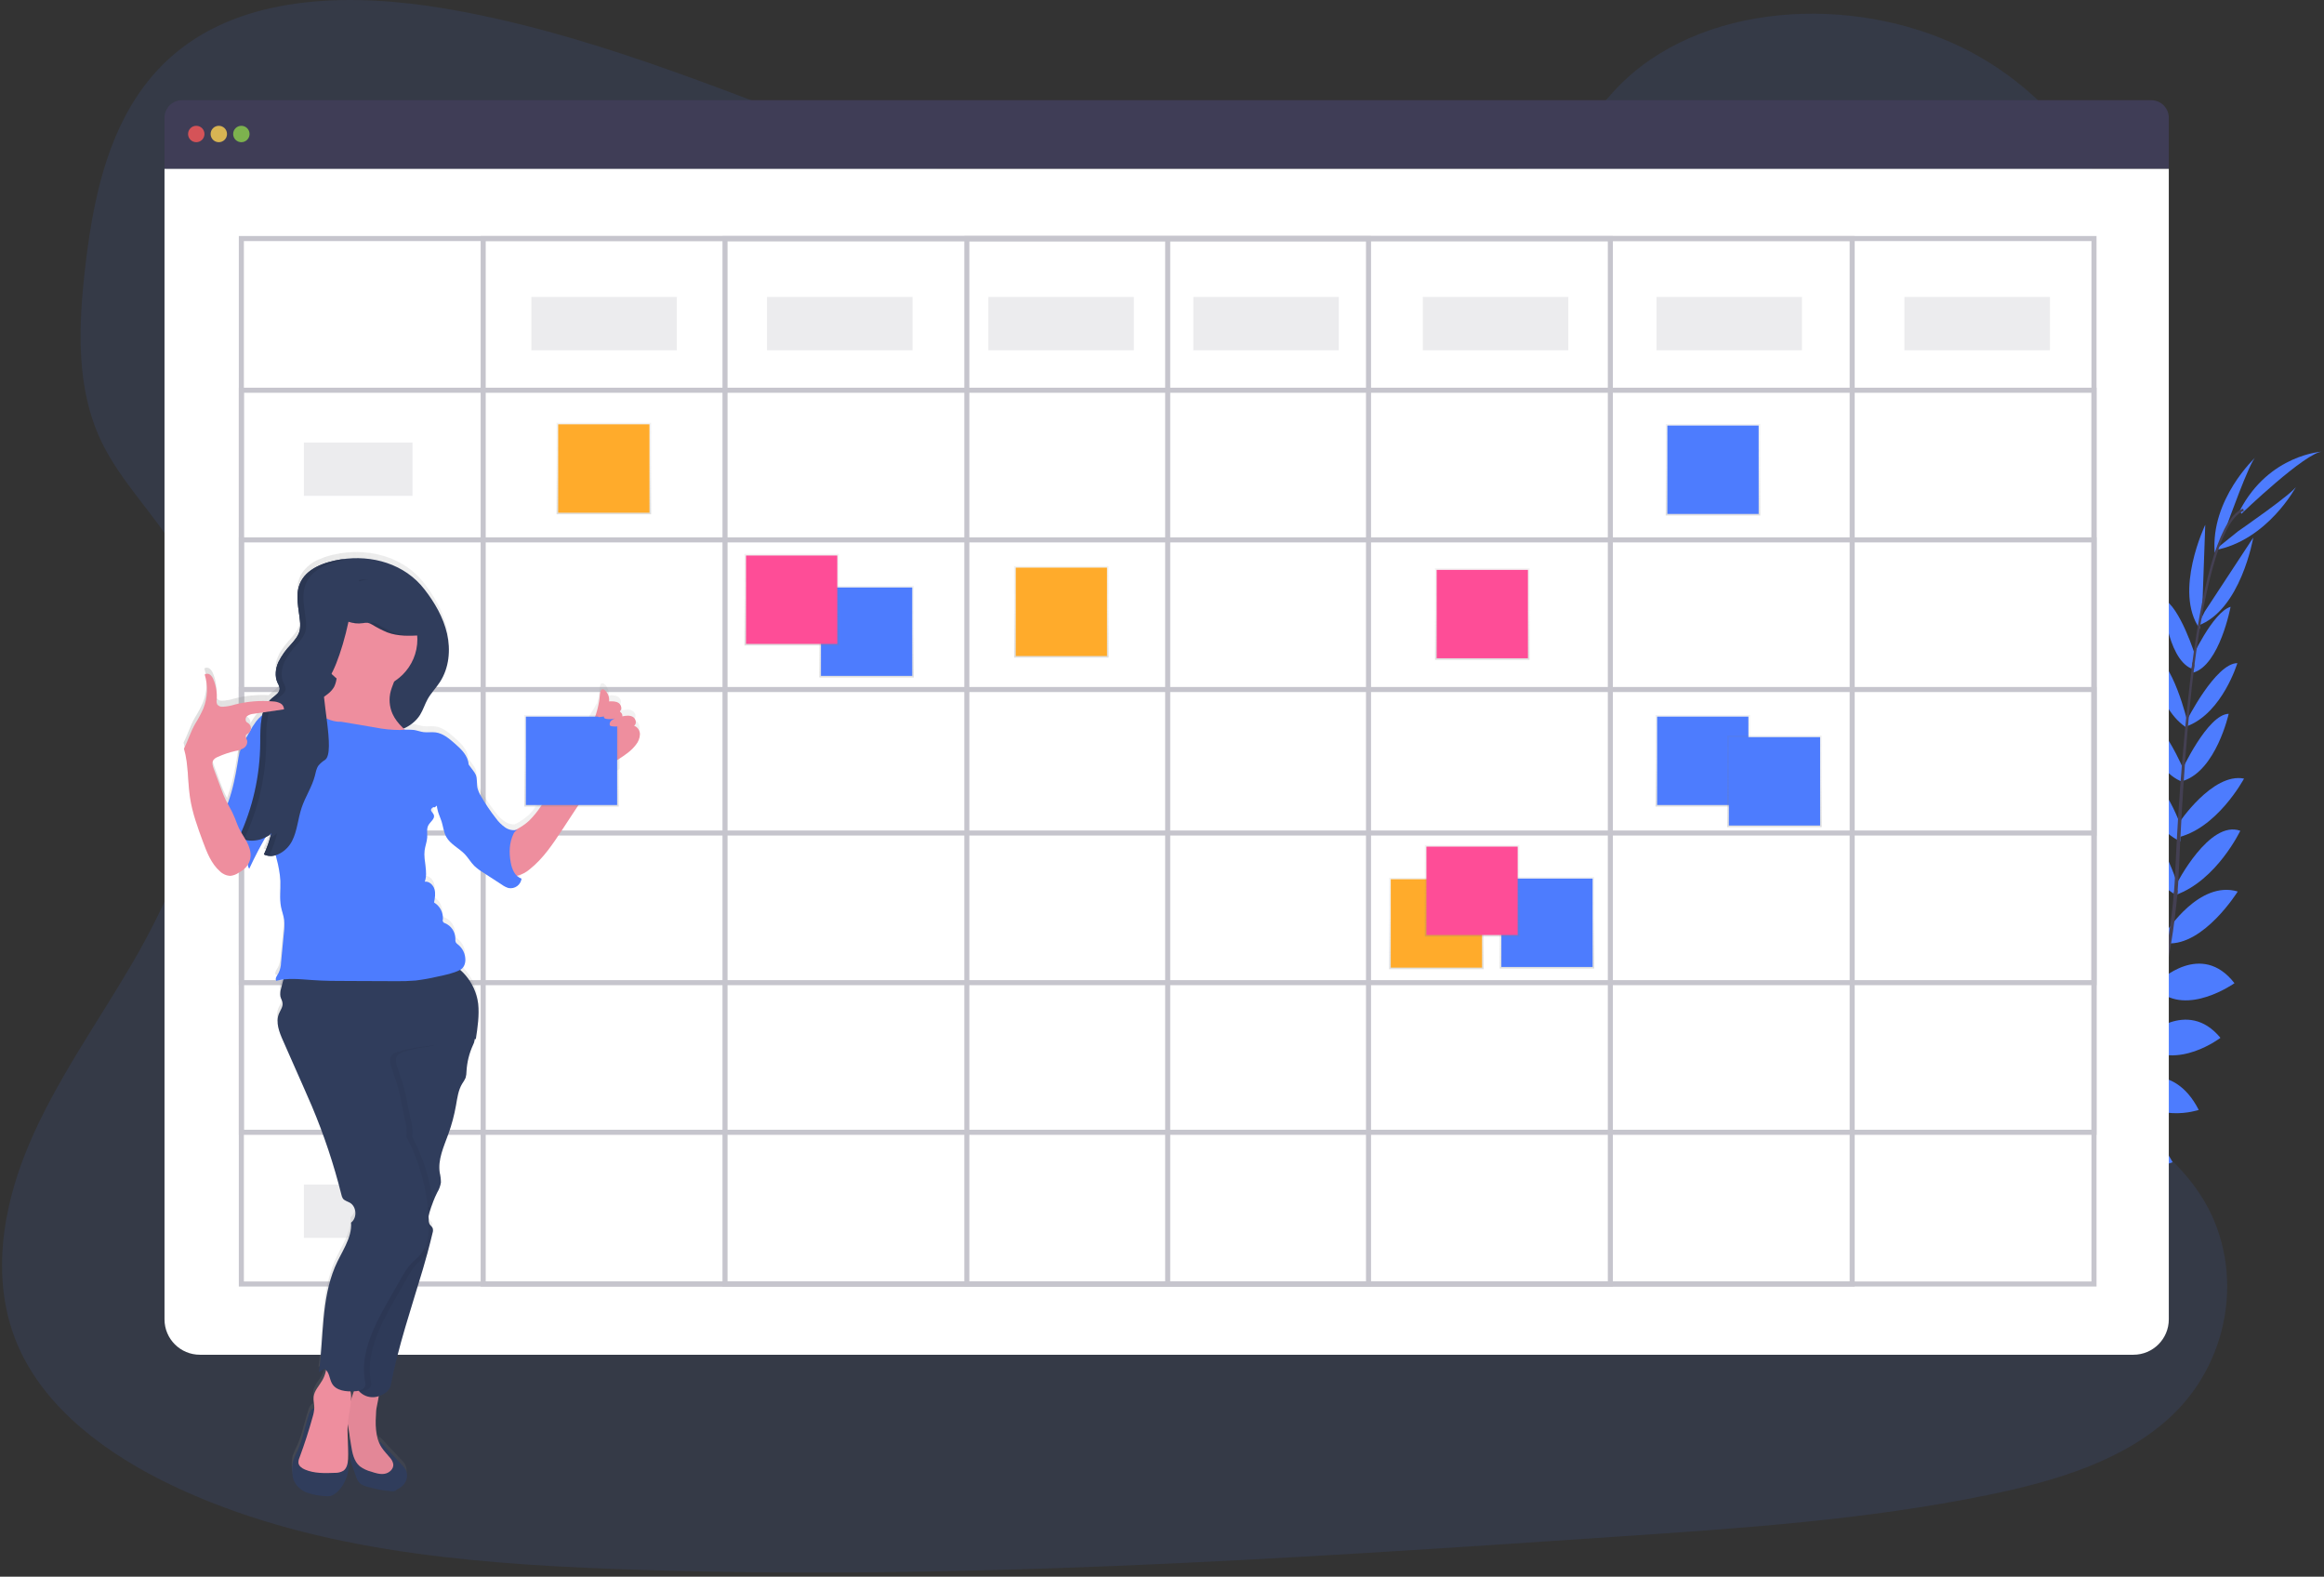 <svg width="460" height="312" viewBox="0 0 460 312" fill="none" xmlns="http://www.w3.org/2000/svg">
<rect x="0" y="0" width="460" height="312" fill="#333333" stroke="none"/>
<path opacity="0.1" fill-rule="evenodd" clip-rule="evenodd" d="M248.935 45.554C220.707 45.509 193.508 36.739 167.486 26.979C141.464 17.22 115.649 6.336 87.931 1.667C70.083 -1.335 49.841 -1.132 35.94 9.529C22.566 19.787 18.737 36.812 16.903 52.559C15.528 64.396 14.912 76.829 20.217 87.676C23.905 95.209 30.192 101.423 34.642 108.607C50.125 133.595 40.938 165.397 26.026 190.88C19.029 202.81 10.831 214.261 5.553 226.901C0.276 239.541 -1.862 253.884 3.59 266.39C9.001 278.791 21.171 287.833 34.188 294.002C60.672 306.577 91.448 309.344 121.401 310.468C187.716 312.958 254.132 308.52 320.373 304.058C344.886 302.411 369.509 300.748 393.507 295.828C406.832 293.098 420.547 289.029 429.974 280.04C441.941 268.633 444.342 249.954 435.576 236.498C420.868 213.908 382.267 209.543 371.679 185.132C365.85 171.693 370.799 156.331 378.113 143.407C393.807 115.706 420.884 90.929 421.253 59.889C421.504 38.569 407.327 17.731 386.217 8.401C364.086 -1.391 333.971 1.018 318.544 19.061C302.659 37.64 273.862 45.594 248.935 45.554Z" fill="#4D7CFE"/>
<path fill-rule="evenodd" clip-rule="evenodd" d="M389.353 253.933C389.353 253.933 384.368 250.643 379.427 252.984C379.427 252.984 380.948 255.917 387.203 255.637L389.353 253.933Z" fill="#4D7CFE"/>
<path fill-rule="evenodd" clip-rule="evenodd" d="M389.966 254.111C389.966 254.111 391.483 259.888 387.682 263.819C387.682 263.819 385.394 261.433 387.682 255.6L389.966 254.111Z" fill="#4D7CFE"/>
<path fill-rule="evenodd" clip-rule="evenodd" d="M396.184 248.566C396.184 248.566 395.815 243.65 384.725 245.281C384.725 245.281 384.672 248.453 388.566 249.954C392.46 251.454 394.241 250.189 396.184 248.566Z" fill="#4D7CFE"/>
<path fill-rule="evenodd" clip-rule="evenodd" d="M396.866 248.53C396.866 248.53 401.559 250.039 397.377 260.444C397.377 260.444 394.282 259.75 393.726 255.612C393.17 251.475 394.833 250.039 396.866 248.53Z" fill="#4D7CFE"/>
<path fill-rule="evenodd" clip-rule="evenodd" d="M403.149 241.561C403.149 241.561 403.782 233.476 392.444 234.308C392.444 234.308 391.633 241.61 401.145 243.504L403.149 241.561Z" fill="#4D7CFE"/>
<path fill-rule="evenodd" clip-rule="evenodd" d="M410.641 232.434C410.641 232.434 409.084 223.274 397.754 226.004C397.754 226.004 397.709 233.927 408.787 234.62L410.641 232.434Z" fill="#4D7CFE"/>
<path fill-rule="evenodd" clip-rule="evenodd" d="M416.113 222.999C416.113 222.999 413.513 214.074 402.285 216.748C402.285 216.748 404.954 224.771 415.367 224.65L416.113 222.999Z" fill="#4D7CFE"/>
<path fill-rule="evenodd" clip-rule="evenodd" d="M421.314 213.786C421.314 213.786 418.77 204.526 407.928 207.296C407.928 207.296 411.546 216.095 420.6 215.356L421.314 213.786Z" fill="#4D7CFE"/>
<path fill-rule="evenodd" clip-rule="evenodd" d="M424.668 205.033C424.668 205.033 422.713 193.723 412.617 196.214C412.617 196.214 415.554 206.517 423.934 206.68L424.668 205.033Z" fill="#4D7CFE"/>
<path fill-rule="evenodd" clip-rule="evenodd" d="M427.808 194.458C427.808 194.458 425.463 183.039 415.233 186.345C415.233 186.345 419.245 197.131 427.086 196.015L427.808 194.458Z" fill="#4D7CFE"/>
<path fill-rule="evenodd" clip-rule="evenodd" d="M429.755 184.613C429.755 184.613 426.027 173.198 418.121 173.506C418.121 173.506 421.934 185.566 429.074 186.892L429.755 184.613Z" fill="#4D7CFE"/>
<path fill-rule="evenodd" clip-rule="evenodd" d="M430.992 175.011C430.992 175.011 426.936 161.268 420.502 162.326C420.502 162.326 423.31 172.833 430.765 177.149L430.992 175.011Z" fill="#4D7CFE"/>
<path fill-rule="evenodd" clip-rule="evenodd" d="M431.682 163.539C431.682 163.539 427.881 152.084 421.541 151.63C421.541 151.63 424.129 162.898 431.552 166.513L431.682 163.539Z" fill="#4D7CFE"/>
<path fill-rule="evenodd" clip-rule="evenodd" d="M432.465 152.859C432.465 152.859 427.723 141.391 423.541 141.136C423.541 141.136 425.597 152.421 432.059 154.741L432.465 152.859Z" fill="#4D7CFE"/>
<path fill-rule="evenodd" clip-rule="evenodd" d="M432.988 142.912C432.988 142.912 430.059 130.443 425.881 129.429C425.881 129.429 426.457 139.61 432.57 143.841L432.988 142.912Z" fill="#4D7CFE"/>
<path fill-rule="evenodd" clip-rule="evenodd" d="M434.566 129.895C434.566 129.895 431.499 119.973 428.104 118.46C428.104 118.46 428.778 130.159 433.783 132.325L434.566 129.895Z" fill="#4D7CFE"/>
<path fill-rule="evenodd" clip-rule="evenodd" d="M435.876 121.348L436.497 103.849C436.497 103.849 430.161 117.053 435.41 124.435L435.876 121.348Z" fill="#4D7CFE"/>
<path fill-rule="evenodd" clip-rule="evenodd" d="M440.781 103.958C440.781 103.958 445.348 91.177 446.46 90.467C446.46 90.467 437.495 98.754 438.371 109.422L440.781 103.958Z" fill="#4D7CFE"/>
<path fill-rule="evenodd" clip-rule="evenodd" d="M403.457 241.504C403.457 241.504 411.497 240.449 411.254 251.816C411.254 251.816 403.989 252.996 401.62 243.601L403.457 241.504Z" fill="#4D7CFE"/>
<path fill-rule="evenodd" clip-rule="evenodd" d="M411.019 232.13C411.019 232.13 420.312 232.097 419.537 243.731C419.537 243.731 411.741 245.122 409.165 234.324L411.019 232.13Z" fill="#4D7CFE"/>
<path fill-rule="evenodd" clip-rule="evenodd" d="M416.203 223.741C416.203 223.741 424.636 219.786 430.035 229.992C430.035 229.992 422.243 233.29 415.46 225.388L416.203 223.741Z" fill="#4D7CFE"/>
<path fill-rule="evenodd" clip-rule="evenodd" d="M421.504 213.872C421.504 213.872 430.136 209.661 435.207 219.636C435.207 219.636 426.214 222.735 420.79 215.45L421.504 213.872Z" fill="#4D7CFE"/>
<path fill-rule="evenodd" clip-rule="evenodd" d="M424.559 205.276C424.559 205.276 432.871 197.338 439.503 205.369C439.503 205.369 431.013 211.9 424.174 207.045L424.559 205.276Z" fill="#4D7CFE"/>
<path fill-rule="evenodd" clip-rule="evenodd" d="M427.338 194.186C427.338 194.186 435.702 186.073 442.281 194.559C442.281 194.559 432.895 201.224 427.041 195.889L427.338 194.186Z" fill="#4D7CFE"/>
<path fill-rule="evenodd" clip-rule="evenodd" d="M428.903 184.288C428.903 184.288 435.345 174.147 442.926 176.414C442.926 176.414 436.246 187.152 428.976 186.673L428.903 184.288Z" fill="#4D7CFE"/>
<path fill-rule="evenodd" clip-rule="evenodd" d="M430.802 174.946C430.802 174.946 437.292 162.172 443.429 164.399C443.429 164.399 438.752 174.216 430.635 177.1L430.802 174.946Z" fill="#4D7CFE"/>
<path fill-rule="evenodd" clip-rule="evenodd" d="M431.248 162.894C431.248 162.894 437.921 152.842 444.172 154.068C444.172 154.068 438.72 164.261 430.603 165.803L431.248 162.894Z" fill="#4D7CFE"/>
<path fill-rule="evenodd" clip-rule="evenodd" d="M431.759 152.632C431.759 152.632 436.927 141.355 441.134 141.253C441.134 141.253 438.651 152.457 432.104 154.53L431.759 152.632Z" fill="#4D7CFE"/>
<path fill-rule="evenodd" clip-rule="evenodd" d="M432.781 142.665C432.781 142.665 438.529 131.242 442.849 131.222C442.849 131.222 439.908 140.986 432.976 143.671L432.781 142.665Z" fill="#4D7CFE"/>
<path fill-rule="evenodd" clip-rule="evenodd" d="M433.649 130.597C433.649 130.597 437.949 121.145 441.507 120.075C441.507 120.075 439.357 131.595 434.12 133.104L433.649 130.597Z" fill="#4D7CFE"/>
<path fill-rule="evenodd" clip-rule="evenodd" d="M436.392 121.016L445.997 106.38C445.997 106.38 443.539 120.817 434.988 123.823L436.392 121.016Z" fill="#4D7CFE"/>
<path fill-rule="evenodd" clip-rule="evenodd" d="M442.987 105.135C442.987 105.135 454.155 97.427 454.556 96.178C454.556 96.178 448.877 106.976 438.331 108.883L442.987 105.135Z" fill="#4D7CFE"/>
<path fill-rule="evenodd" clip-rule="evenodd" d="M443.653 101.666C443.653 101.666 456.475 89.339 459.749 89.355C459.749 89.355 449.173 89.838 443.344 101.009L443.653 101.666Z" fill="#4D7CFE"/>
<path fill-rule="evenodd" clip-rule="evenodd" d="M433.771 132.426L434.238 132.487C436.647 113.625 440.16 102.47 444.131 101.099L443.977 100.656C439.771 102.117 436.241 113.102 433.771 132.426Z" fill="#444053"/>
<path fill-rule="evenodd" clip-rule="evenodd" d="M430.23 177.522L430.936 177.583C431.082 175.822 431.195 174.017 431.272 172.224C431.946 156.611 432.992 142.28 434.363 131.534L433.958 131.027C432.583 141.793 431.244 156.562 430.571 172.192C430.489 173.977 430.376 175.769 430.23 177.522Z" fill="#444053"/>
<path fill-rule="evenodd" clip-rule="evenodd" d="M376.186 262.914C376.312 262.857 388.737 257.312 401.632 244.076C409.186 236.325 415.464 227.426 420.231 217.709C426.19 205.568 429.824 190.648 431.045 176.155L430.311 176.5C427.573 209.028 412.763 231.262 400.983 243.366C388.213 256.484 375.93 261.977 375.809 262.026L376.186 262.914Z" fill="#444053"/>
<path fill-rule="evenodd" clip-rule="evenodd" d="M425.808 19.828H36.033C34.116 19.828 32.561 21.383 32.561 23.3V33.417H429.281V23.3C429.281 21.383 427.726 19.828 425.808 19.828Z" fill="#3F3D56"/>
<path fill-rule="evenodd" clip-rule="evenodd" d="M32.561 33.417V261.08C32.561 264.947 35.696 268.082 39.562 268.082H422.279C426.146 268.082 429.281 264.947 429.281 261.08V33.417H32.561Z" fill="white"/>
<circle opacity="0.8" cx="38.849" cy="26.517" r="1.623" fill="#FA5959"/>
<circle opacity="0.8" cx="43.311" cy="26.517" r="1.623" fill="#FED253"/>
<circle opacity="0.8" cx="47.773" cy="26.517" r="1.623" fill="#8CCF4D"/>
<g opacity="0.3">
<rect x="47.773" y="47.205" width="366.702" height="206.878" stroke="#3F3D56"/>
<rect x="95.639" y="47.205" width="270.97" height="206.878" stroke="#3F3D56"/>
<rect x="143.505" y="47.205" width="175.238" height="206.878" stroke="#3F3D56"/>
<rect x="191.371" y="47.205" width="79.506" height="206.878" stroke="#3F3D56"/>
<path d="M231.124 47.205V254.083" stroke="#3F3D56"/>
<rect x="47.773" y="77.222" width="366.702" height="146.843" stroke="#3F3D56"/>
<rect x="47.773" y="106.834" width="366.702" height="87.619" stroke="#3F3D56"/>
<rect x="47.773" y="136.446" width="366.702" height="28.395" stroke="#3F3D56"/>
</g>
<rect opacity="0.1" x="105.171" y="58.766" width="28.801" height="10.547" fill="#3F3D56"/>
<rect opacity="0.1" x="60.145" y="87.566" width="21.499" height="10.547" fill="#3F3D56"/>
<rect opacity="0.1" x="151.82" y="58.766" width="28.801" height="10.547" fill="#3F3D56"/>
<rect opacity="0.1" x="195.63" y="58.766" width="28.801" height="10.547" fill="#3F3D56"/>
<rect opacity="0.1" x="236.194" y="58.766" width="28.801" height="10.547" fill="#3F3D56"/>
<rect opacity="0.1" x="281.626" y="58.766" width="28.801" height="10.547" fill="#3F3D56"/>
<rect opacity="0.1" x="327.87" y="58.766" width="28.801" height="10.547" fill="#3F3D56"/>
<rect opacity="0.1" x="376.953" y="58.766" width="28.801" height="10.547" fill="#3F3D56"/>
<rect x="162.172" y="115.941" width="18.712" height="18.116" fill="url(#paint0_linear)"/>
<rect x="162.497" y="116.253" width="18.067" height="17.491" fill="#4D7CFE"/>
<rect x="200.725" y="112.014" width="18.712" height="18.116" fill="url(#paint1_linear)"/>
<rect x="201.049" y="112.327" width="18.067" height="17.491" fill="#FFAB2B"/>
<rect x="274.957" y="173.672" width="18.712" height="18.116" fill="url(#paint2_linear)"/>
<rect x="275.282" y="173.985" width="18.067" height="17.491" fill="#FFAB2B"/>
<rect x="110.161" y="83.656" width="18.712" height="18.116" fill="url(#paint3_linear)"/>
<rect x="110.481" y="83.968" width="18.067" height="17.491" fill="#FFAB2B"/>
<rect x="147.342" y="109.617" width="18.712" height="18.116" fill="url(#paint4_linear)"/>
<rect x="147.662" y="109.929" width="18.067" height="17.491" fill="#FE4D97"/>
<rect x="296.846" y="173.543" width="18.712" height="18.116" fill="url(#paint5_linear)"/>
<rect x="297.171" y="173.855" width="18.067" height="17.491" fill="#4D7CFE"/>
<rect x="329.703" y="83.895" width="18.712" height="18.116" fill="url(#paint6_linear)"/>
<rect x="330.028" y="84.208" width="18.067" height="17.491" fill="#4D7CFE"/>
<rect x="327.675" y="141.497" width="18.712" height="18.116" fill="url(#paint7_linear)"/>
<rect x="327.999" y="141.809" width="18.067" height="17.491" fill="#4D7CFE"/>
<rect x="341.872" y="145.553" width="18.712" height="18.116" fill="url(#paint8_linear)"/>
<rect x="342.197" y="145.865" width="18.067" height="17.491" fill="#4D7CFE"/>
<rect x="282.016" y="167.219" width="18.712" height="18.116" fill="url(#paint9_linear)"/>
<rect x="282.336" y="167.531" width="18.067" height="17.491" fill="#FE4D97"/>
<rect x="284.044" y="112.457" width="18.712" height="18.116" fill="url(#paint10_linear)"/>
<rect x="284.364" y="112.769" width="18.067" height="17.491" fill="#FE4D97"/>
<rect opacity="0.1" x="60.145" y="115.961" width="21.499" height="10.547" fill="#3F3D56"/>
<rect opacity="0.1" x="60.145" y="145.573" width="21.499" height="10.547" fill="#3F3D56"/>
<rect opacity="0.1" x="60.145" y="175.185" width="21.499" height="10.547" fill="#3F3D56"/>
<rect opacity="0.1" x="60.145" y="204.797" width="21.499" height="10.547" fill="#3F3D56"/>
<rect opacity="0.1" x="60.145" y="234.409" width="21.499" height="10.547" fill="#3F3D56"/>
<path fill-rule="evenodd" clip-rule="evenodd" d="M125.453 142.413C126.054 142.032 125.814 141.01 125.198 140.657C124.581 140.304 123.815 140.422 123.121 140.56C123.182 140.197 123.001 139.836 122.675 139.667V139.513C123.08 139.107 122.926 138.296 122.431 137.939C121.937 137.582 121.166 137.566 120.501 137.598C120.596 136.78 120.295 135.966 119.689 135.408C119.573 135.283 119.414 135.206 119.243 135.193C118.837 135.193 118.724 135.712 118.695 136.098C118.618 137.11 118.451 138.113 118.196 139.095L105.589 160.189C105.476 160.352 105.4 160.463 105.356 160.529C105.131 160.779 104.899 161.023 104.66 161.26C103.817 162.012 102.874 162.644 101.857 163.138C101.178 163.158 100.51 162.968 99.942 162.594C99.23 162.095 98.608 161.479 98.101 160.773C97.002 159.376 96.008 157.899 95.127 156.355C94.822 155.867 94.593 155.335 94.446 154.777C94.369 154.416 94.356 154.043 94.342 153.671C94.323 153.14 94.304 152.613 94.101 152.129C93.954 151.822 93.772 151.533 93.558 151.269L92.686 150.113V150.06C92.588 148.348 91.197 147.026 89.899 145.898C88.795 144.932 87.599 143.926 86.142 143.74C85.75 143.689 85.352 143.702 84.954 143.714H84.954C84.563 143.727 84.172 143.739 83.786 143.691C83.441 143.647 83.106 143.557 82.771 143.467L82.771 143.467L82.771 143.467L82.77 143.467C82.486 143.39 82.202 143.314 81.912 143.265C81.303 143.182 80.686 143.17 80.074 143.229L79.814 142.989C81.161 142.421 82.304 141.459 83.096 140.231C83.424 139.702 83.671 139.127 83.918 138.553C84.123 138.075 84.329 137.597 84.581 137.144C84.962 136.458 85.448 135.84 85.934 135.221C86.311 134.742 86.687 134.263 87.015 133.753C88.828 130.982 89.16 127.417 88.426 124.188C87.692 120.959 85.972 118.026 83.964 115.41C80.07 110.372 73.539 108.514 67.39 109.487C66.984 109.552 66.578 109.629 66.173 109.719C65.138 109.936 64.128 110.258 63.159 110.68C61.847 111.217 60.709 112.105 59.869 113.248C59.643 113.581 59.451 113.938 59.297 114.31C59.184 114.595 59.092 114.888 59.021 115.187C58.833 116.088 58.782 117.012 58.871 117.929C58.895 118.241 58.928 118.553 58.964 118.866L59.025 119.336C59.066 119.649 59.11 119.961 59.155 120.273L59.155 120.273C59.22 120.744 59.281 121.214 59.325 121.677C59.361 122.004 59.379 122.333 59.378 122.663V122.91C59.364 123.155 59.327 123.398 59.269 123.636C59.237 123.767 59.196 123.896 59.147 124.022C59.001 124.394 58.809 124.747 58.575 125.072C58.259 125.513 57.916 125.935 57.549 126.334L57.196 126.739C57.137 126.806 57.079 126.874 57.021 126.942C56.964 127.01 56.906 127.078 56.847 127.145C56.383 127.686 55.959 128.259 55.577 128.861C55.391 129.164 55.224 129.478 55.078 129.802C54.967 130.047 54.871 130.299 54.79 130.556C54.687 130.901 54.614 131.254 54.571 131.611C54.571 131.7 54.571 131.79 54.547 131.879V132.41C54.556 132.587 54.575 132.763 54.604 132.938C54.632 133.111 54.673 133.281 54.725 133.449C54.776 133.618 54.84 133.784 54.916 133.944C54.916 133.975 54.937 134.007 54.957 134.039C54.966 134.052 54.974 134.065 54.981 134.077L55.046 134.211L55.08 134.278L55.08 134.278L55.08 134.278L55.08 134.278C55.113 134.344 55.145 134.408 55.176 134.475C55.237 134.604 55.282 134.74 55.309 134.881V135.023V135.177C55.245 135.584 55.031 135.953 54.709 136.211C54.633 136.283 54.558 136.348 54.479 136.416L54.479 136.416L54.462 136.43L54.332 136.536L54.068 136.743L53.817 136.945C53.596 137.13 53.391 137.334 53.204 137.554C50.92 137.432 48.631 137.656 46.414 138.219C45.626 138.476 44.807 138.624 43.98 138.661C43.577 138.698 43.181 138.533 42.925 138.219C42.785 137.915 42.746 137.573 42.816 137.246C42.925 135.887 42.702 134.523 42.167 133.27C42.037 132.904 41.813 132.578 41.518 132.325C41.209 132.074 40.772 132.051 40.439 132.268C41.125 134.488 41.026 136.875 40.159 139.03C39.713 140.046 39.191 141.027 38.597 141.963C38.069 142.865 37.672 143.841 37.276 144.817C36.979 145.548 36.682 146.28 36.33 146.981C36.895 148.897 37.035 150.893 37.176 152.893C37.264 154.15 37.352 155.409 37.546 156.652C37.997 159.649 39.043 162.521 40.094 165.365L40.1 165.38C40.909 167.522 41.753 169.753 43.469 171.259C44.023 171.818 44.771 172.143 45.558 172.167C46.14 172.095 46.697 171.884 47.18 171.551C47.682 171.277 48.145 170.938 48.556 170.541C48.708 170.374 48.843 170.194 48.961 170.001C49.012 170.273 49.115 170.532 49.265 170.764C50.255 168.63 51.342 166.545 52.511 164.505C52.859 164.319 53.185 164.096 53.484 163.84C53.484 163.89 53.502 163.941 53.519 163.991C53.527 164.014 53.535 164.036 53.541 164.059C53.519 164.14 53.497 164.225 53.476 164.31C53.447 164.426 53.417 164.541 53.387 164.647C53.337 164.818 53.28 165.001 53.227 165.174L53.227 165.174L53.216 165.207C53.16 165.389 53.131 165.478 53.087 165.612C53.042 165.746 52.977 165.937 52.916 166.099C52.899 166.145 52.881 166.194 52.862 166.244C52.816 166.369 52.767 166.502 52.718 166.626C52.689 166.697 52.669 166.752 52.651 166.8C52.624 166.871 52.603 166.927 52.571 166.999C52.446 167.308 52.316 167.608 52.166 167.908C52.279 167.963 52.395 168.011 52.515 168.05L52.592 168.074C52.697 168.108 52.804 168.135 52.912 168.156H53.03C53.109 168.168 53.189 168.176 53.269 168.18H53.358H53.622C53.912 168.167 54.2 168.118 54.478 168.034L54.636 168.683C55.041 170.141 55.302 171.636 55.415 173.145C55.444 173.782 55.42 174.424 55.397 175.065C55.358 176.137 55.319 177.208 55.525 178.256C55.598 178.643 55.706 179.023 55.813 179.402C55.947 179.878 56.081 180.353 56.149 180.84C56.228 181.665 56.213 182.497 56.105 183.319C55.915 185.309 55.726 187.301 55.537 189.294C55.519 190.025 55.345 190.745 55.026 191.403C54.981 191.481 54.932 191.56 54.882 191.641C54.619 192.065 54.337 192.523 54.575 192.928C55.043 192.804 55.519 192.713 55.999 192.656C55.825 193.289 55.666 193.926 55.516 194.567C55.37 195.043 55.331 195.546 55.403 196.04C55.446 196.238 55.528 196.429 55.608 196.619C55.716 196.871 55.822 197.122 55.841 197.39C55.893 197.915 55.646 198.396 55.399 198.877C55.302 199.065 55.206 199.252 55.127 199.443C54.413 201.171 55.172 203.118 55.938 204.83L58.177 209.908L60.015 214.074C60.559 215.291 61.106 216.549 61.638 217.798C64.032 223.487 65.988 229.351 67.487 235.338C67.537 235.61 67.64 235.869 67.791 236.101C68.006 236.384 68.346 236.533 68.687 236.682C68.835 236.747 68.983 236.812 69.122 236.888C70.497 237.646 70.655 239.91 69.397 240.851C69.58 243.027 68.47 245.151 67.392 247.215C66.958 248.045 66.53 248.864 66.193 249.674C64.315 254.171 63.974 259.07 63.633 263.975C63.482 266.149 63.33 268.325 63.045 270.467L64.096 269.854C64.22 269.911 64.335 269.986 64.436 270.078C64.412 270.207 64.384 270.343 64.351 270.483C64.209 271.076 63.982 271.646 63.678 272.175C63.5 272.48 63.294 272.776 63.089 273.072C62.588 273.793 62.087 274.514 61.986 275.371C61.937 275.791 61.99 276.211 62.044 276.632C62.083 276.943 62.122 277.254 62.12 277.566V277.769C62.027 277.679 61.885 277.687 61.674 277.854C61.344 278.201 61.115 278.631 61.013 279.099C60.83 279.622 60.684 280.154 60.538 280.685L59.995 282.559C59.717 283.689 59.349 284.794 58.895 285.865C58.507 286.582 58.181 287.331 57.922 288.104C57.777 288.734 57.721 289.382 57.756 290.027C57.745 290.646 57.834 291.262 58.019 291.853C58.511 293.028 59.476 293.943 60.676 294.372C61.864 294.789 63.109 295.024 64.368 295.069C64.69 295.111 65.017 295.101 65.337 295.041C65.679 294.942 65.998 294.775 66.274 294.55C67.986 293.293 68.87 290.98 69.024 288.871C68.981 288.436 68.904 288.004 68.793 287.581C68.842 286.51 68.796 285.437 68.75 284.364C68.696 283.124 68.643 281.886 68.736 280.653C68.773 280.916 68.809 281.176 68.85 281.436L69.256 284.02C69.232 283.928 69.184 283.844 69.118 283.776C68.817 284.733 68.764 285.75 68.963 286.733C69.166 287.712 69.451 288.671 69.815 289.601L70.367 291.143C70.5 291.608 70.723 292.042 71.024 292.42C71.507 292.952 72.241 293.151 72.947 293.321C74.464 293.764 76.026 294.036 77.604 294.132C77.815 294.157 78.028 294.117 78.216 294.019C78.313 293.947 78.405 293.87 78.492 293.787C78.632 293.687 78.782 293.6 78.938 293.528C79.616 293.171 80.128 292.564 80.366 291.836C80.597 291.104 80.501 290.307 80.103 289.65C79.918 289.376 79.707 289.121 79.474 288.887L76.699 285.946C76.275 285.443 75.823 284.963 75.344 284.51C75.228 284.392 75.062 284.337 74.898 284.364C74.144 282.482 74.241 280.284 74.371 278.219C74.391 277.905 74.489 277.419 74.597 276.879L74.597 276.879C74.702 276.359 74.816 275.789 74.882 275.274C75.417 275.093 75.916 274.818 76.354 274.463C76.777 274.154 77.077 273.706 77.202 273.197C78.42 266.977 80.283 260.922 82.147 254.865L82.149 254.859L82.15 254.858L82.15 254.856C82.427 253.957 82.704 253.057 82.978 252.156C83.073 251.849 83.164 251.541 83.255 251.233L83.255 251.233C83.368 250.854 83.481 250.474 83.599 250.096C83.661 249.892 83.719 249.687 83.778 249.482C83.803 249.392 83.829 249.301 83.855 249.211C83.9 249.055 83.937 248.93 83.972 248.812L83.972 248.811L83.973 248.809C84.004 248.705 84.033 248.605 84.066 248.493C84.179 248.088 84.293 247.682 84.402 247.276C84.418 247.222 84.434 247.167 84.449 247.112C84.464 247.057 84.479 247.003 84.496 246.948C84.495 246.938 84.494 246.929 84.494 246.919C84.494 246.914 84.494 246.908 84.494 246.902C84.495 246.895 84.495 246.889 84.496 246.883L84.537 246.73L84.595 246.509L84.596 246.508C84.695 246.134 84.795 245.76 84.901 245.386C84.925 245.289 84.951 245.194 84.976 245.099L84.976 245.098L84.977 245.097C85.002 245.002 85.027 244.907 85.051 244.81C85.21 244.177 85.368 243.536 85.518 242.899C85.543 242.812 85.561 242.722 85.575 242.632C85.629 242.407 85.614 242.17 85.53 241.954C85.49 241.871 85.436 241.794 85.372 241.727C85.327 241.674 85.278 241.622 85.23 241.573C85.181 241.524 85.124 241.459 85.076 241.399C84.948 241.241 84.851 241.061 84.792 240.867V240.283C84.792 240.166 84.781 240.029 84.771 239.889L84.771 239.889L84.763 239.784C84.76 239.744 84.757 239.705 84.755 239.666C84.799 239.392 84.86 239.121 84.938 238.855C84.955 238.798 84.973 238.741 84.992 238.685L85.013 238.619L85.013 238.618C85.038 238.539 85.064 238.46 85.088 238.381L85.119 238.279L85.119 238.279C85.165 238.128 85.222 237.939 85.274 237.792C85.517 237.516 85.649 237.159 85.644 236.79C85.895 236.163 86.172 235.548 86.475 234.945C86.849 234.334 87.101 233.656 87.218 232.949C87.216 232.31 87.137 231.674 86.982 231.055C86.638 228.819 87.46 226.634 88.265 224.495L88.265 224.495C88.41 224.111 88.553 223.728 88.69 223.347C89.355 221.501 89.86 219.601 90.199 217.668C90.232 217.484 90.263 217.298 90.295 217.111L90.295 217.111L90.295 217.11C90.518 215.804 90.744 214.474 91.436 213.352C91.697 212.992 91.92 212.606 92.101 212.2C92.224 211.776 92.284 211.336 92.28 210.894C92.38 209.103 92.813 207.346 93.558 205.714C93.723 205.398 93.835 205.057 93.89 204.704C93.892 204.681 93.892 204.658 93.89 204.635V204.538L94.097 204.505C94.45 202.27 94.807 199.78 94.564 197.528C94.247 194.92 92.977 192.522 90.998 190.795H91.039C91.736 190.442 92.049 189.578 92.061 188.815C92.064 187.645 91.536 186.536 90.625 185.801C90.424 185.676 90.257 185.503 90.138 185.298C90.071 185.087 90.05 184.865 90.077 184.645C90.084 183.29 89.271 182.066 88.021 181.546C87.894 181.511 87.778 181.444 87.684 181.351C87.58 181.172 87.548 180.96 87.595 180.759C87.671 179.417 86.998 178.142 85.846 177.449C86.009 176.581 86.171 175.672 85.924 174.82C85.676 173.968 84.877 173.198 84.001 173.319C84.41 172.204 84.252 171.017 84.092 169.82C83.974 168.927 83.854 168.028 83.968 167.15C84.019 166.766 84.115 166.388 84.21 166.012C84.334 165.521 84.458 165.032 84.483 164.529C84.495 164.295 84.487 164.057 84.479 163.819V163.819V163.819V163.819C84.459 163.231 84.439 162.646 84.719 162.144C84.849 161.911 85.037 161.695 85.222 161.482C85.598 161.05 85.962 160.632 85.802 160.116C85.746 159.937 85.631 159.787 85.514 159.637C85.417 159.512 85.319 159.385 85.254 159.24C85.112 158.919 85.68 158.428 85.972 158.607C86.11 158.501 86.248 158.392 86.378 158.278C86.42 158.691 86.502 159.098 86.621 159.495C86.725 159.842 86.857 160.177 86.989 160.512L86.989 160.512L86.989 160.512L86.989 160.512C87.11 160.821 87.232 161.129 87.331 161.446C87.441 161.798 87.524 162.161 87.607 162.523C87.761 163.199 87.915 163.874 88.248 164.476C88.743 165.379 89.574 166.005 90.41 166.634C90.945 167.036 91.482 167.441 91.935 167.92C92.253 168.255 92.529 168.631 92.805 169.005L92.805 169.005L92.805 169.005C93.12 169.434 93.435 169.861 93.809 170.224C94.342 170.722 94.927 171.161 95.553 171.535L99.302 173.968C99.69 174.251 100.124 174.466 100.583 174.605C101.173 174.718 101.783 174.583 102.27 174.232C102.757 173.882 103.079 173.346 103.159 172.752C102.815 172.63 102.5 172.434 102.238 172.18C102.291 172.18 102.344 172.18 102.397 172.155C103.287 171.922 104.111 171.485 104.802 170.877C107.471 168.752 109.39 165.852 111.264 163C113.227 160.01 122.675 152.1 122.675 152.1V148.896C123.877 148.199 124.943 147.29 125.823 146.214C126.297 145.64 126.574 144.929 126.614 144.186C126.651 143.407 126.183 142.691 125.453 142.413ZM107.143 158.181C106.639 158.97 106.075 159.719 105.455 160.419C105.632 160.182 105.945 159.753 106.27 159.308C107.039 158.256 107.875 157.112 107.143 158.181ZM46.88 150.1C46.699 151.266 46.476 152.423 46.211 153.573C45.919 154.902 45.545 156.212 45.091 157.495L44.945 157.901C44.829 157.683 44.713 157.467 44.594 157.247L44.594 157.247L44.593 157.245L44.592 157.244L44.54 157.146C44.283 156.608 44.066 156.053 43.849 155.495L43.848 155.494C43.809 155.392 43.769 155.29 43.728 155.187L42.163 150.968C41.96 150.421 41.757 149.788 42.061 149.285C42.284 148.977 42.595 148.743 42.954 148.616C44.054 148.111 45.205 147.721 46.385 147.452C46.759 147.377 47.127 147.279 47.489 147.159C47.198 148.119 46.994 149.104 46.88 150.1ZM48.612 144.214C48.506 144.405 48.506 144.637 48.612 144.827V144.839C48.646 144.777 48.68 144.715 48.714 144.653L48.714 144.653L48.714 144.653C48.859 144.387 49.004 144.122 49.136 143.849L49.018 143.931C48.867 144 48.73 144.096 48.612 144.214ZM51.858 140.239L51.856 140.24L51.874 140.171C51.907 140.043 51.94 139.915 51.987 139.785L50.117 140.061C49.665 140.086 49.229 140.235 48.856 140.491C48.479 140.773 48.403 141.307 48.685 141.683C48.812 141.788 48.947 141.88 49.091 141.959C49.461 142.245 49.635 142.718 49.537 143.176C49.853 142.599 50.211 142.046 50.608 141.521C50.978 141.051 51.396 140.622 51.856 140.24L51.853 140.251L51.858 140.239ZM69.256 274.313C69.361 274.864 69.398 275.427 69.365 275.988C69.42 275.829 69.475 275.669 69.53 275.51C69.669 275.104 69.808 274.7 69.945 274.313H69.256Z" fill="url(#paint11_linear)"/>
<path fill-rule="evenodd" clip-rule="evenodd" d="M67.459 110.704C64.213 111.228 60.603 112.477 59.346 115.519C58.409 117.819 59.135 120.407 59.374 122.878C59.465 123.53 59.441 124.193 59.305 124.837C59.037 125.879 58.299 126.723 57.585 127.53C56.593 128.555 55.761 129.723 55.115 130.995C54.531 132.293 54.344 133.834 54.949 135.132C55.154 135.466 55.292 135.836 55.354 136.223C55.395 137.067 54.51 137.602 53.861 138.142C51.428 140.17 51.529 143.821 51.509 146.997C51.471 153.474 50.033 159.865 47.294 165.734C49.395 166.798 51.934 166.466 53.691 164.898C53.354 166.34 52.867 167.743 52.239 169.084C54.3 170.082 56.786 168.444 57.821 166.399C58.855 164.355 58.977 161.978 59.711 159.807C60.445 157.637 61.739 155.751 62.311 153.565C62.493 152.843 62.607 152.072 63.049 151.471C63.422 151.037 63.86 150.663 64.347 150.364C66.487 148.82 68.091 146.646 68.935 144.146C71.458 144.701 74.034 145.261 76.606 145.026C79.178 144.79 81.806 143.626 83.165 141.428C83.765 140.458 84.09 139.343 84.646 138.345C85.327 137.128 86.329 136.122 87.079 134.958C88.889 132.187 89.221 128.63 88.487 125.401C87.753 122.172 86.053 119.251 84.025 116.635C80.139 111.589 73.608 109.719 67.459 110.704Z" fill="#303D5C"/>
<path fill-rule="evenodd" clip-rule="evenodd" d="M46.978 151.277C46.795 152.437 46.572 153.597 46.312 154.745C46.018 156.072 45.644 157.381 45.193 158.663C44.927 159.225 44.806 159.844 44.84 160.465C44.92 160.844 45.067 161.207 45.274 161.535C46.755 164.168 48.758 166.711 48.925 169.729C48.965 170.48 48.925 171.295 49.33 171.916C50.474 169.452 51.737 167.051 53.119 164.712C54.563 162.278 56.169 159.787 56.583 156.972C56.748 155.651 56.73 154.313 56.531 152.997C56.34 151.516 56.007 149.999 55.107 148.814C54.125 147.533 51.456 145.598 49.7 145.999C47.659 146.466 47.237 149.626 46.978 151.277Z" fill="#4D7CFE"/>
<path fill-rule="evenodd" clip-rule="evenodd" d="M99.261 165.466C101.2 164.675 103.18 163.844 104.717 162.416C105.656 161.485 106.489 160.452 107.199 159.337L111.763 152.753C112.842 151.187 113.957 149.545 114.197 147.658C116.869 144.837 118.479 141.175 118.752 137.298C118.785 136.913 118.914 136.406 119.3 136.394C119.47 136.406 119.63 136.483 119.746 136.609C120.351 137.166 120.653 137.978 120.557 138.795C121.223 138.763 121.945 138.746 122.488 139.136C123.032 139.525 123.178 140.491 122.594 140.811C122.998 140.934 123.247 141.34 123.174 141.756C123.871 141.618 124.638 141.505 125.255 141.854C125.871 142.202 126.107 143.225 125.51 143.606C126.223 143.881 126.685 144.575 126.666 145.338C126.629 146.082 126.352 146.794 125.875 147.366C124.123 149.719 121.032 150.668 119 152.786C118.332 153.526 117.733 154.326 117.211 155.175L111.325 164.132C109.455 166.971 107.536 169.88 104.867 171.997C104.176 172.604 103.352 173.042 102.462 173.275C101.554 173.504 100.594 173.237 99.934 172.573C99.346 171.904 99.257 170.95 99.2 170.054C99.103 168.545 99.362 166.987 99.261 165.466Z" fill="#EE8E9E"/>
<path fill-rule="evenodd" clip-rule="evenodd" d="M79.551 289.861C79.785 290.093 79.996 290.349 80.18 290.623C80.578 291.279 80.674 292.074 80.443 292.806C80.208 293.533 79.697 294.139 79.019 294.493C78.861 294.565 78.71 294.652 78.569 294.753C78.483 294.838 78.391 294.916 78.293 294.988C78.104 295.083 77.892 295.122 77.681 295.102C76.105 295.002 74.545 294.73 73.028 294.29C72.33 294.116 71.592 293.917 71.105 293.39C70.804 293.011 70.581 292.577 70.448 292.112L69.897 290.575C69.534 289.646 69.251 288.688 69.049 287.711C68.847 286.73 68.9 285.713 69.203 284.758C69.34 284.929 69.412 285.143 69.406 285.362C69.568 286.397 69.974 287.379 70.59 288.226C70.719 288.438 70.874 288.633 71.053 288.806C71.456 289.116 71.932 289.316 72.436 289.386C73.405 289.597 74.39 289.723 75.381 289.763C75.518 289.782 75.658 289.765 75.786 289.715C75.945 289.627 76.066 289.482 76.123 289.309C76.265 288.916 76.265 288.485 76.123 288.092C75.855 287.342 75.121 286.851 74.772 286.137C74.509 285.61 74.87 285.03 75.405 285.476C75.886 285.928 76.34 286.407 76.764 286.912L79.551 289.861Z" fill="#303D5C"/>
<path fill-rule="evenodd" clip-rule="evenodd" d="M74.452 279.205C74.294 281.683 74.184 284.36 75.539 286.441C76.03 287.188 76.683 287.816 77.239 288.518C77.557 288.869 77.769 289.304 77.847 289.772C77.924 290.68 77.072 291.459 76.176 291.629C75.279 291.8 74.363 291.516 73.495 291.224C72.673 291.019 71.9 290.656 71.219 290.153C70.038 289.155 69.726 287.492 69.491 285.967L68.939 282.421C68.521 280.629 68.698 278.75 69.442 277.067L70.351 274.406C70.41 274.147 70.553 273.915 70.756 273.745C70.968 273.628 71.211 273.583 71.45 273.615C72.318 273.659 74.513 273.976 74.935 274.897C75.291 275.696 74.513 278.251 74.452 279.205Z" fill="#EE8E9E"/>
<path opacity="0.05" fill-rule="evenodd" clip-rule="evenodd" d="M74.452 279.205C74.294 281.683 74.184 284.36 75.539 286.441C76.03 287.188 76.683 287.816 77.239 288.518C77.557 288.869 77.769 289.304 77.847 289.772C77.924 290.68 77.072 291.459 76.176 291.629C75.279 291.8 74.363 291.516 73.495 291.224C72.673 291.019 71.9 290.656 71.219 290.153C70.038 289.155 69.726 287.492 69.491 285.967L68.939 282.421C68.521 280.629 68.698 278.75 69.442 277.067L70.351 274.406C70.41 274.147 70.553 273.915 70.756 273.745C70.968 273.628 71.211 273.583 71.45 273.615C72.318 273.659 74.513 273.976 74.935 274.897C75.291 275.696 74.513 278.251 74.452 279.205Z" fill="black"/>
<path fill-rule="evenodd" clip-rule="evenodd" d="M93.951 205.738C93.953 205.761 93.953 205.784 93.951 205.807C93.9 206.158 93.787 206.497 93.618 206.809C92.874 208.437 92.439 210.19 92.337 211.977C92.341 212.419 92.281 212.859 92.158 213.283C91.976 213.688 91.753 214.072 91.493 214.431C90.702 215.717 90.519 217.271 90.256 218.743C89.916 220.668 89.411 222.56 88.747 224.398C87.842 226.905 86.625 229.469 87.039 232.105C87.194 232.725 87.272 233.361 87.274 234C87.159 234.706 86.906 235.382 86.532 235.991C86.229 236.592 85.959 237.207 85.721 237.837C85.457 238.51 85.222 239.2 85.015 239.898C84.771 240.746 84.609 241.752 85.169 242.433C85.343 242.6 85.497 242.786 85.627 242.989C85.733 243.299 85.733 243.636 85.627 243.946C85.305 245.298 84.962 246.65 84.597 248.002C84.313 249.057 84.013 250.104 83.705 251.15C81.425 258.805 78.837 266.382 77.312 274.223C77.093 275.351 75.644 276.158 74.525 276.406C73.381 276.65 72.19 276.332 71.32 275.55C71.243 275.481 71.17 275.404 71.101 275.331C69.925 274.065 69.75 272.122 69.84 270.37C70.245 262.301 74.302 254.915 76.233 247.074C76.931 244.238 77.352 241.342 77.49 238.425C77.94 228.69 78.123 218.395 75.369 209.036C74.797 207.089 74.119 204.891 75.15 203.146C75.799 202.043 77.003 201.39 78.196 200.919C83.109 199.005 88.587 199.151 93.391 201.325C93.395 201.52 93.387 201.715 93.367 201.909C93.264 202.816 93.369 203.735 93.675 204.595C93.833 204.957 93.926 205.344 93.951 205.738Z" fill="#303D5C"/>
<path fill-rule="evenodd" clip-rule="evenodd" d="M60.599 281.699L60.084 283.573C59.81 284.701 59.443 285.804 58.989 286.871C58.6 287.588 58.275 288.337 58.015 289.11C57.871 289.74 57.815 290.388 57.849 291.033C57.838 291.651 57.927 292.266 58.112 292.855C58.604 294.029 59.567 294.942 60.765 295.369C61.953 295.787 63.198 296.021 64.457 296.063C64.779 296.108 65.107 296.1 65.426 296.039C65.769 295.94 66.087 295.773 66.363 295.548C68.075 294.295 68.955 291.982 69.109 289.869C69.065 289.376 68.969 288.889 68.822 288.417C68.688 288.238 67.394 288.968 67.949 289.581C68.761 290.481 66.371 290.015 65.154 289.938C64.62 289.892 64.09 289.805 63.568 289.678L61.597 289.273C60.952 289.135 60.21 288.912 59.974 288.295C59.739 287.678 60.242 286.94 60.632 286.34C61.662 284.746 61.93 282.795 62.169 280.912C62.214 280.543 62.676 278.146 61.723 278.884C61.395 279.233 61.167 279.663 61.062 280.129C60.887 280.637 60.741 281.168 60.599 281.699Z" fill="#303D5C"/>
<path opacity="0.05" fill-rule="evenodd" clip-rule="evenodd" d="M85.149 242.437C84.589 241.756 84.743 240.75 84.999 239.902C85.088 239.585 85.189 239.273 85.295 238.961L77.555 236.34C77.527 237.038 77.494 237.728 77.462 238.417C77.327 241.335 76.907 244.233 76.208 247.069C74.273 254.907 70.213 262.293 69.815 270.357C69.722 272.215 69.921 274.292 71.296 275.542C72.164 276.324 73.353 276.644 74.496 276.402C75.62 276.154 77.064 275.343 77.287 274.215C78.821 266.374 81.397 258.801 83.68 251.138C84.391 248.761 85.032 246.365 85.603 243.95C85.708 243.641 85.708 243.306 85.603 242.997C85.476 242.792 85.323 242.604 85.149 242.437Z" fill="black"/>
<path fill-rule="evenodd" clip-rule="evenodd" d="M63.763 273.197C63.151 274.252 62.218 275.185 62.076 276.393C61.99 277.12 62.214 277.85 62.209 278.584C62.18 279.191 62.072 279.793 61.889 280.373C61.135 283.096 60.267 285.781 59.285 288.429C59.123 288.77 59.052 289.147 59.078 289.524C59.175 290.145 59.78 290.554 60.356 290.802C62.201 291.589 64.278 291.536 66.282 291.455C66.865 291.479 67.443 291.338 67.949 291.049C68.667 290.559 68.846 289.589 68.891 288.721C69.028 286.206 68.603 283.679 68.891 281.18C68.992 280.267 69.183 279.371 69.325 278.466C69.523 277.209 69.625 275.886 69.211 274.682C68.868 273.817 68.389 273.013 67.791 272.301C67.264 271.529 66.596 270.863 65.824 270.337C65.588 270.199 64.919 269.769 64.68 270.037C64.558 270.175 64.611 270.544 64.595 270.714C64.563 270.976 64.517 271.236 64.457 271.493C64.308 272.092 64.075 272.665 63.763 273.197Z" fill="#EE8E9E"/>
<path opacity="0.05" fill-rule="evenodd" clip-rule="evenodd" d="M78.634 208.878C78.273 209.369 78.346 210.05 78.492 210.643C78.748 211.714 79.178 212.74 79.526 213.782C80.097 215.654 80.542 217.562 80.857 219.494C81.181 221.238 81.871 223.181 81.591 224.938C83.707 228.965 85.098 233.332 85.7 237.841C85.859 238.997 83.291 240.49 83.34 241.654C83.437 243.974 85.287 244.161 83.924 246.011C83.855 246.104 84.435 248.177 84.358 248.266C83.802 248.935 83.096 249.483 82.5 250.096C81.731 250.967 81.073 251.93 80.541 252.963C77.011 259.34 71.909 266.569 73.482 273.688C73.548 274.213 73.279 274.723 72.809 274.966C72.343 275.19 71.833 275.308 71.316 275.31H71.073C69.897 274.045 69.722 272.102 69.811 270.349C70.217 262.281 74.273 254.894 76.204 247.053C76.903 244.218 77.324 241.322 77.462 238.405C77.912 228.669 78.094 218.374 75.34 209.016C74.768 207.069 74.091 204.87 75.121 203.126C75.77 202.023 76.975 201.37 78.168 200.899C83.081 198.984 88.559 199.131 93.363 201.305C93.367 201.5 93.359 201.695 93.339 201.889C93.235 202.796 93.341 203.714 93.647 204.574C93.817 204.942 93.92 205.338 93.951 205.742C93.951 205.742 94.089 204.173 94.085 204.197C90.941 204.647 87.623 206.704 84.451 207.17C82.806 207.346 81.186 207.702 79.62 208.233C79.238 208.353 78.897 208.577 78.634 208.878Z" fill="black"/>
<path fill-rule="evenodd" clip-rule="evenodd" d="M56.733 191.606C56.309 192.958 55.934 194.324 55.61 195.703C55.465 196.18 55.426 196.682 55.496 197.175C55.597 197.638 55.902 198.052 55.934 198.522C56.007 199.252 55.5 199.897 55.22 200.575C54.506 202.299 55.269 204.246 56.032 205.953L58.271 211.024L60.112 215.186C60.66 216.423 61.203 217.66 61.735 218.906C64.128 224.588 66.082 230.445 67.58 236.425C67.631 236.696 67.733 236.955 67.88 237.188C68.193 237.594 68.757 237.723 69.211 237.975C70.59 238.729 70.748 240.993 69.487 241.934C69.746 244.98 67.459 247.921 66.286 250.745C63.577 257.235 64.067 264.537 63.138 271.514L64.189 270.897C65.199 271.359 65.163 272.791 65.706 273.761C66.517 275.217 68.513 275.42 70.168 275.31C70.684 275.308 71.193 275.19 71.657 274.966C72.128 274.724 72.397 274.213 72.33 273.688C70.76 266.569 75.859 259.34 79.393 252.963C79.923 251.93 80.58 250.967 81.348 250.096C81.948 249.463 82.65 248.931 83.21 248.266C84.767 246.396 84.966 243.759 84.861 241.326C84.613 235.602 83.103 230.005 80.439 224.934C80.723 223.181 80.034 221.238 79.709 219.494C79.393 217.563 78.944 215.656 78.366 213.786C78.017 212.736 77.591 211.714 77.332 210.643C77.19 210.05 77.113 209.369 77.474 208.878C77.741 208.575 78.086 208.352 78.472 208.233C80.038 207.702 81.658 207.346 83.303 207.17L94.186 205.609C94.535 203.374 94.892 200.883 94.649 198.636C94.114 194.379 91.094 190.851 86.97 189.667C86.495 189.541 85.94 189.46 85.55 189.76C75.947 187.875 66.018 188.511 56.733 191.606Z" fill="#303D5C"/>
<path fill-rule="evenodd" clip-rule="evenodd" d="M66.603 132.824C66.761 133.887 66.596 134.972 66.128 135.939C65.812 136.468 65.399 136.931 64.911 137.306C63.859 138.152 62.635 138.76 61.325 139.087C60.554 139.282 59.703 139.412 59.179 140.024C58.417 140.945 58.928 142.34 59.585 143.346C60.713 145.099 62.279 146.685 64.286 147.232C65.909 147.671 67.6 147.403 69.239 147.687C70.428 147.894 71.547 148.384 72.72 148.664C76.109 149.44 79.66 148.449 82.159 146.032C80.415 144.693 78.606 143.269 77.697 141.265C77.058 139.831 76.937 138.219 77.356 136.706C77.762 135.221 78.715 133.777 78.423 132.244C78.131 130.711 76.638 129.684 75.178 129.173C73.837 128.766 72.459 128.493 71.065 128.358C70.298 128.252 65.43 127.177 65.126 127.709C64.956 128.009 65.966 129.786 66.091 130.179C66.388 131.032 66.56 131.922 66.603 132.824Z" fill="#EE8E9E"/>
<circle cx="72.74" cy="126.504" r="9.873" fill="#EE8E9E"/>
<path fill-rule="evenodd" clip-rule="evenodd" d="M67.523 142.823L74.221 143.951C75.867 144.286 77.542 144.454 79.222 144.454C80.139 144.363 81.063 144.363 81.981 144.454C82.613 144.559 83.218 144.799 83.851 144.88C84.633 144.977 85.429 144.827 86.212 144.928C87.664 145.115 88.86 146.121 89.964 147.082C91.258 148.21 92.649 149.516 92.75 151.24C92.769 151.436 92.741 151.633 92.669 151.816C92.542 152.023 92.372 152.2 92.17 152.335C90.953 153.345 90.252 154.85 89.376 156.181C88.473 157.554 87.349 158.767 86.049 159.771C85.757 159.584 85.201 160.075 85.327 160.4C85.453 160.724 85.773 160.947 85.879 161.276C86.118 162.034 85.181 162.594 84.792 163.304C84.402 164.014 84.601 164.878 84.561 165.685C84.512 166.574 84.155 167.421 84.045 168.302C83.773 170.358 84.792 172.524 84.074 174.467C84.954 174.358 85.749 175.116 85.996 175.964C86.244 176.812 86.086 177.725 85.919 178.593C87.072 179.282 87.746 180.554 87.672 181.895C87.602 182.052 87.607 182.232 87.686 182.385C87.765 182.538 87.909 182.647 88.077 182.682C89.326 183.202 90.138 184.424 90.134 185.777C90.107 185.998 90.128 186.222 90.195 186.434C90.313 186.637 90.479 186.808 90.678 186.933C91.589 187.666 92.118 188.773 92.114 189.943C92.114 190.726 91.789 191.565 91.095 191.918C89.676 192.64 88.154 192.92 86.597 193.257C85.162 193.596 83.708 193.855 82.244 194.032C80.895 194.142 79.541 194.184 78.188 194.157L69.231 194.121C66.712 194.121 64.193 194.121 61.682 193.93C59.338 193.772 56.94 193.48 54.669 194.096C54.385 193.614 54.839 193.058 55.119 192.575C55.44 191.917 55.614 191.198 55.63 190.466L56.198 184.499C56.306 183.678 56.321 182.848 56.242 182.025C56.121 181.144 55.788 180.313 55.618 179.441C55.293 177.769 55.589 176.041 55.512 174.338C55.397 172.828 55.134 171.334 54.73 169.875L52.953 162.574C52.669 161.402 52.519 160.039 52.081 158.923C50.715 155.408 49.283 151.93 47.785 148.49C47.675 148.185 47.705 147.847 47.866 147.565L49.347 144.912C49.743 144.158 50.196 143.435 50.701 142.75C51.952 141.169 53.723 140.082 55.699 139.683C57.678 139.296 59.73 139.6 61.512 140.543C62.201 140.913 62.842 141.355 63.54 141.72C64.737 142.288 66.197 142.912 67.523 142.823Z" fill="#4D7CFE"/>
<path fill-rule="evenodd" clip-rule="evenodd" d="M91.286 149.326L93.618 152.437C93.833 152.701 94.015 152.99 94.162 153.297C94.511 154.108 94.32 155.065 94.507 155.938C94.652 156.496 94.883 157.028 95.192 157.516C96.069 159.057 97.061 160.531 98.158 161.925C98.665 162.633 99.289 163.249 100.003 163.746C100.728 164.247 101.633 164.408 102.486 164.188C102.133 164.326 101.844 164.589 101.675 164.927C100.786 166.687 100.721 168.772 101.099 170.703C101.205 171.366 101.424 172.005 101.748 172.593C102.072 173.187 102.599 173.643 103.232 173.879C103.152 174.474 102.83 175.009 102.343 175.359C101.855 175.709 101.245 175.843 100.656 175.729C100.197 175.591 99.765 175.376 99.379 175.092L95.63 172.658C95.005 172.284 94.42 171.844 93.886 171.348C93.184 170.65 92.698 169.766 92.016 169.048C90.856 167.831 89.152 167.085 88.333 165.608C87.818 164.683 87.729 163.58 87.412 162.582C87.205 161.921 86.901 161.296 86.702 160.631C86.086 158.578 86.532 156.327 87.469 154.4C88.406 152.473 89.899 150.964 91.286 149.326Z" fill="#4D7CFE"/>
<path fill-rule="evenodd" clip-rule="evenodd" d="M82.496 120.874C81.582 119.456 80.403 118.229 79.023 117.259C77.178 115.884 75.056 114.74 72.756 114.611C71.795 114.562 70.834 114.718 69.937 115.069C69.892 112.282 69.203 110.424 67.459 110.704C64.213 111.228 60.603 112.477 59.346 115.519C58.409 117.819 59.135 120.407 59.374 122.878C59.465 123.53 59.441 124.193 59.305 124.837C59.037 125.879 58.299 126.723 57.585 127.53C56.593 128.555 55.761 129.723 55.115 130.995C54.531 132.293 54.344 133.834 54.949 135.132C55.154 135.466 55.292 135.836 55.354 136.223C55.395 137.067 54.51 137.602 53.861 138.142C51.428 140.17 51.529 143.821 51.509 146.997C51.471 153.474 50.033 159.865 47.294 165.734C49.395 166.798 51.934 166.466 53.691 164.898C53.354 166.34 52.867 167.743 52.239 169.084C54.3 170.082 56.786 168.444 57.821 166.399C58.855 164.355 58.977 161.978 59.711 159.807C60.445 157.637 61.739 155.751 62.311 153.565C62.493 152.843 62.607 152.072 63.049 151.471C63.422 151.037 63.86 150.663 64.347 150.364C66.473 148.839 63.341 137.282 64.173 134.799C65.39 135.071 67.682 129.12 68.976 123.036C69.878 123.347 70.841 123.443 71.787 123.316C72.116 123.244 72.453 123.221 72.789 123.247C73.1 123.311 73.397 123.432 73.665 123.604C74.622 124.191 75.623 124.705 76.659 125.141C78.8 125.952 81.153 125.835 83.437 125.721C83.746 124.044 83.41 122.313 82.496 120.874Z" fill="#303D5C"/>
<g opacity="0.1">
<path fill-rule="evenodd" clip-rule="evenodd" d="M48.454 165.734C51.202 159.873 52.647 153.486 52.689 147.013C52.709 143.849 52.604 140.174 55.042 138.158C55.691 137.619 56.575 137.083 56.535 136.24C56.471 135.853 56.333 135.483 56.129 135.148C55.525 133.858 55.723 132.309 56.291 131.011C56.937 129.738 57.771 128.57 58.766 127.547C59.475 126.735 60.218 125.896 60.481 124.853C60.617 124.209 60.642 123.546 60.554 122.894C60.311 120.423 59.589 117.835 60.526 115.535C61.743 112.59 65.146 111.329 68.31 110.777C68.035 110.69 67.743 110.67 67.459 110.72C64.213 111.244 60.603 112.493 59.346 115.535C58.409 117.835 59.135 120.423 59.374 122.894C59.465 123.546 59.441 124.209 59.305 124.853C59.037 125.896 58.299 126.739 57.585 127.547C56.593 128.571 55.761 129.739 55.115 131.011C54.531 132.309 54.344 133.85 54.949 135.148C55.154 135.482 55.292 135.853 55.354 136.24C55.395 137.083 54.51 137.619 53.861 138.158C51.428 140.186 51.529 143.837 51.509 147.013C51.469 153.484 50.031 159.87 47.294 165.734C48.259 166.233 49.349 166.437 50.43 166.322C49.739 166.256 49.068 166.056 48.454 165.734Z" fill="black"/>
<path fill-rule="evenodd" clip-rule="evenodd" d="M53.399 169.068C54.023 167.727 54.506 166.324 54.839 164.882C54.422 165.263 53.949 165.576 53.435 165.811C53.119 166.924 52.712 168.009 52.218 169.056C52.812 169.338 53.48 169.424 54.125 169.299C53.874 169.253 53.63 169.176 53.399 169.068Z" fill="black"/>
<path fill-rule="evenodd" clip-rule="evenodd" d="M71.097 115.069C71.701 114.834 72.334 114.687 72.979 114.631H72.756C72.197 114.602 71.637 114.644 71.089 114.757C71.093 114.846 71.097 114.955 71.097 115.069Z" fill="black"/>
<path fill-rule="evenodd" clip-rule="evenodd" d="M77.819 125.129C76.785 124.693 75.785 124.179 74.829 123.592C74.56 123.419 74.262 123.298 73.949 123.235C73.642 123.207 73.333 123.226 73.032 123.291C73.252 123.371 73.464 123.472 73.665 123.592C74.622 124.179 75.623 124.693 76.659 125.129C78.271 125.661 79.97 125.881 81.664 125.778C80.355 125.778 79.055 125.558 77.819 125.129Z" fill="black"/>
<path fill-rule="evenodd" clip-rule="evenodd" d="M70.136 123.024C70.136 123.113 70.099 123.202 70.079 123.291C70.565 123.364 71.058 123.377 71.547 123.332C71.067 123.282 70.593 123.179 70.136 123.024Z" fill="black"/>
</g>
<path fill-rule="evenodd" clip-rule="evenodd" d="M49.586 168.813C49.7 169.87 49.344 170.925 48.612 171.697C48.201 172.093 47.739 172.433 47.237 172.707C46.753 173.038 46.197 173.249 45.615 173.319C44.83 173.294 44.084 172.971 43.53 172.415C41.81 170.906 40.95 168.671 40.155 166.525C39.104 163.685 38.057 160.817 37.607 157.82C37.124 154.607 37.331 151.281 36.411 148.161C37.222 146.539 37.749 144.73 38.678 143.156C39.268 142.218 39.789 141.239 40.24 140.227C41.102 138.072 41.2 135.687 40.516 133.469C40.849 133.251 41.286 133.274 41.595 133.526C41.89 133.779 42.113 134.105 42.244 134.471C42.779 135.722 43.002 137.085 42.893 138.442C42.823 138.769 42.862 139.109 43.002 139.412C43.258 139.727 43.653 139.894 44.057 139.858C44.884 139.817 45.702 139.668 46.491 139.416C48.941 138.79 51.479 138.581 53.999 138.795C54.507 138.81 55.006 138.932 55.464 139.152C55.925 139.382 56.217 139.853 56.218 140.369L50.215 141.249C49.763 141.274 49.326 141.423 48.953 141.679C48.579 141.961 48.503 142.492 48.783 142.868C48.91 142.971 49.045 143.064 49.188 143.144C49.501 143.38 49.68 143.752 49.67 144.144C49.661 144.535 49.463 144.898 49.14 145.119C48.989 145.189 48.851 145.285 48.734 145.403C48.491 145.732 48.815 146.166 48.921 146.563C49.014 147.164 48.727 147.759 48.199 148.06C47.678 148.346 47.111 148.536 46.523 148.624C45.344 148.896 44.196 149.286 43.096 149.788C42.737 149.916 42.426 150.149 42.203 150.457C41.907 150.96 42.102 151.593 42.305 152.141L43.87 156.351C44.114 157.013 44.361 157.674 44.682 158.311C45.087 159.122 45.57 159.909 45.98 160.744C46.389 161.58 46.657 162.306 46.957 163.101C47.74 165.247 49.318 166.545 49.586 168.813Z" fill="#EE8E9E"/>
<rect x="103.76" y="141.497" width="18.712" height="18.116" fill="url(#paint12_linear)"/>
<rect x="104.084" y="141.809" width="18.067" height="17.491" fill="#4D7CFE"/>
<path fill-rule="evenodd" clip-rule="evenodd" d="M119.02 140.43C118.686 140.678 118.445 141.031 118.334 141.432C118.282 141.601 118.346 141.786 118.493 141.886C118.582 141.915 118.679 141.915 118.768 141.886C119.218 141.807 119.638 141.609 119.985 141.314C119.847 141.387 119.725 141.487 119.624 141.606C119.523 141.73 119.504 141.901 119.576 142.044C119.676 142.166 119.823 142.241 119.981 142.251C120.56 142.356 121.155 142.329 121.722 142.17C121.458 142.268 121.213 142.413 120.999 142.596C120.784 142.785 120.664 143.06 120.671 143.346C120.672 143.454 120.719 143.556 120.801 143.626C120.86 143.664 120.926 143.687 120.995 143.695C121.532 143.79 122.081 143.79 122.618 143.695C122.899 143.684 123.156 143.531 123.299 143.29C123.355 143.018 123.298 142.735 123.141 142.507C122.854 141.888 122.715 141.21 122.736 140.527C122.753 140.389 122.734 140.249 122.679 140.122C122.589 139.998 122.463 139.905 122.318 139.858C121.746 139.606 120.967 139.257 120.33 139.452C119.833 139.689 119.388 140.021 119.02 140.43Z" fill="#EE8E9E"/>
<defs>
<linearGradient id="paint0_linear" x1="180.887" y1="134.057" x2="180.887" y2="115.941" gradientUnits="userSpaceOnUse">
<stop stop-color="#808080" stop-opacity="0.25"/>
<stop offset="0.54" stop-color="#808080" stop-opacity="0.12"/>
<stop offset="1" stop-color="#808080" stop-opacity="0.1"/>
</linearGradient>
<linearGradient id="paint1_linear" x1="219.439" y1="130.131" x2="219.439" y2="112.014" gradientUnits="userSpaceOnUse">
<stop stop-color="#808080" stop-opacity="0.25"/>
<stop offset="0.54" stop-color="#808080" stop-opacity="0.12"/>
<stop offset="1" stop-color="#808080" stop-opacity="0.1"/>
</linearGradient>
<linearGradient id="paint2_linear" x1="293.672" y1="191.788" x2="293.672" y2="173.672" gradientUnits="userSpaceOnUse">
<stop stop-color="#808080" stop-opacity="0.25"/>
<stop offset="0.54" stop-color="#808080" stop-opacity="0.12"/>
<stop offset="1" stop-color="#808080" stop-opacity="0.1"/>
</linearGradient>
<linearGradient id="paint3_linear" x1="128.871" y1="101.772" x2="128.871" y2="83.656" gradientUnits="userSpaceOnUse">
<stop stop-color="#808080" stop-opacity="0.25"/>
<stop offset="0.54" stop-color="#808080" stop-opacity="0.12"/>
<stop offset="1" stop-color="#808080" stop-opacity="0.1"/>
</linearGradient>
<linearGradient id="paint4_linear" x1="166.052" y1="127.733" x2="166.052" y2="109.617" gradientUnits="userSpaceOnUse">
<stop stop-color="#808080" stop-opacity="0.25"/>
<stop offset="0.54" stop-color="#808080" stop-opacity="0.12"/>
<stop offset="1" stop-color="#808080" stop-opacity="0.1"/>
</linearGradient>
<linearGradient id="paint5_linear" x1="315.56" y1="191.659" x2="315.56" y2="173.543" gradientUnits="userSpaceOnUse">
<stop stop-color="#808080" stop-opacity="0.25"/>
<stop offset="0.54" stop-color="#808080" stop-opacity="0.12"/>
<stop offset="1" stop-color="#808080" stop-opacity="0.1"/>
</linearGradient>
<linearGradient id="paint6_linear" x1="348.418" y1="102.011" x2="348.418" y2="83.895" gradientUnits="userSpaceOnUse">
<stop stop-color="#808080" stop-opacity="0.25"/>
<stop offset="0.54" stop-color="#808080" stop-opacity="0.12"/>
<stop offset="1" stop-color="#808080" stop-opacity="0.1"/>
</linearGradient>
<linearGradient id="paint7_linear" x1="346.389" y1="159.613" x2="346.389" y2="141.497" gradientUnits="userSpaceOnUse">
<stop stop-color="#808080" stop-opacity="0.25"/>
<stop offset="0.54" stop-color="#808080" stop-opacity="0.12"/>
<stop offset="1" stop-color="#808080" stop-opacity="0.1"/>
</linearGradient>
<linearGradient id="paint8_linear" x1="360.587" y1="163.669" x2="360.587" y2="145.553" gradientUnits="userSpaceOnUse">
<stop stop-color="#808080" stop-opacity="0.25"/>
<stop offset="0.54" stop-color="#808080" stop-opacity="0.12"/>
<stop offset="1" stop-color="#808080" stop-opacity="0.1"/>
</linearGradient>
<linearGradient id="paint9_linear" x1="300.726" y1="185.335" x2="300.726" y2="167.219" gradientUnits="userSpaceOnUse">
<stop stop-color="#808080" stop-opacity="0.25"/>
<stop offset="0.54" stop-color="#808080" stop-opacity="0.12"/>
<stop offset="1" stop-color="#808080" stop-opacity="0.1"/>
</linearGradient>
<linearGradient id="paint10_linear" x1="302.754" y1="130.573" x2="302.754" y2="112.457" gradientUnits="userSpaceOnUse">
<stop stop-color="#808080" stop-opacity="0.25"/>
<stop offset="0.54" stop-color="#808080" stop-opacity="0.12"/>
<stop offset="1" stop-color="#808080" stop-opacity="0.1"/>
</linearGradient>
<linearGradient id="paint11_linear" x1="36.293" y1="295.124" x2="126.614" y2="295.124" gradientUnits="userSpaceOnUse">
<stop stop-color="#808080" stop-opacity="0.25"/>
<stop offset="0.54" stop-color="#808080" stop-opacity="0.12"/>
<stop offset="1" stop-color="#808080" stop-opacity="0.1"/>
</linearGradient>
<linearGradient id="paint12_linear" x1="122.474" y1="159.613" x2="122.474" y2="141.497" gradientUnits="userSpaceOnUse">
<stop stop-color="#808080" stop-opacity="0.25"/>
<stop offset="0.54" stop-color="#808080" stop-opacity="0.12"/>
<stop offset="1" stop-color="#808080" stop-opacity="0.1"/>
</linearGradient>
</defs>
</svg>
